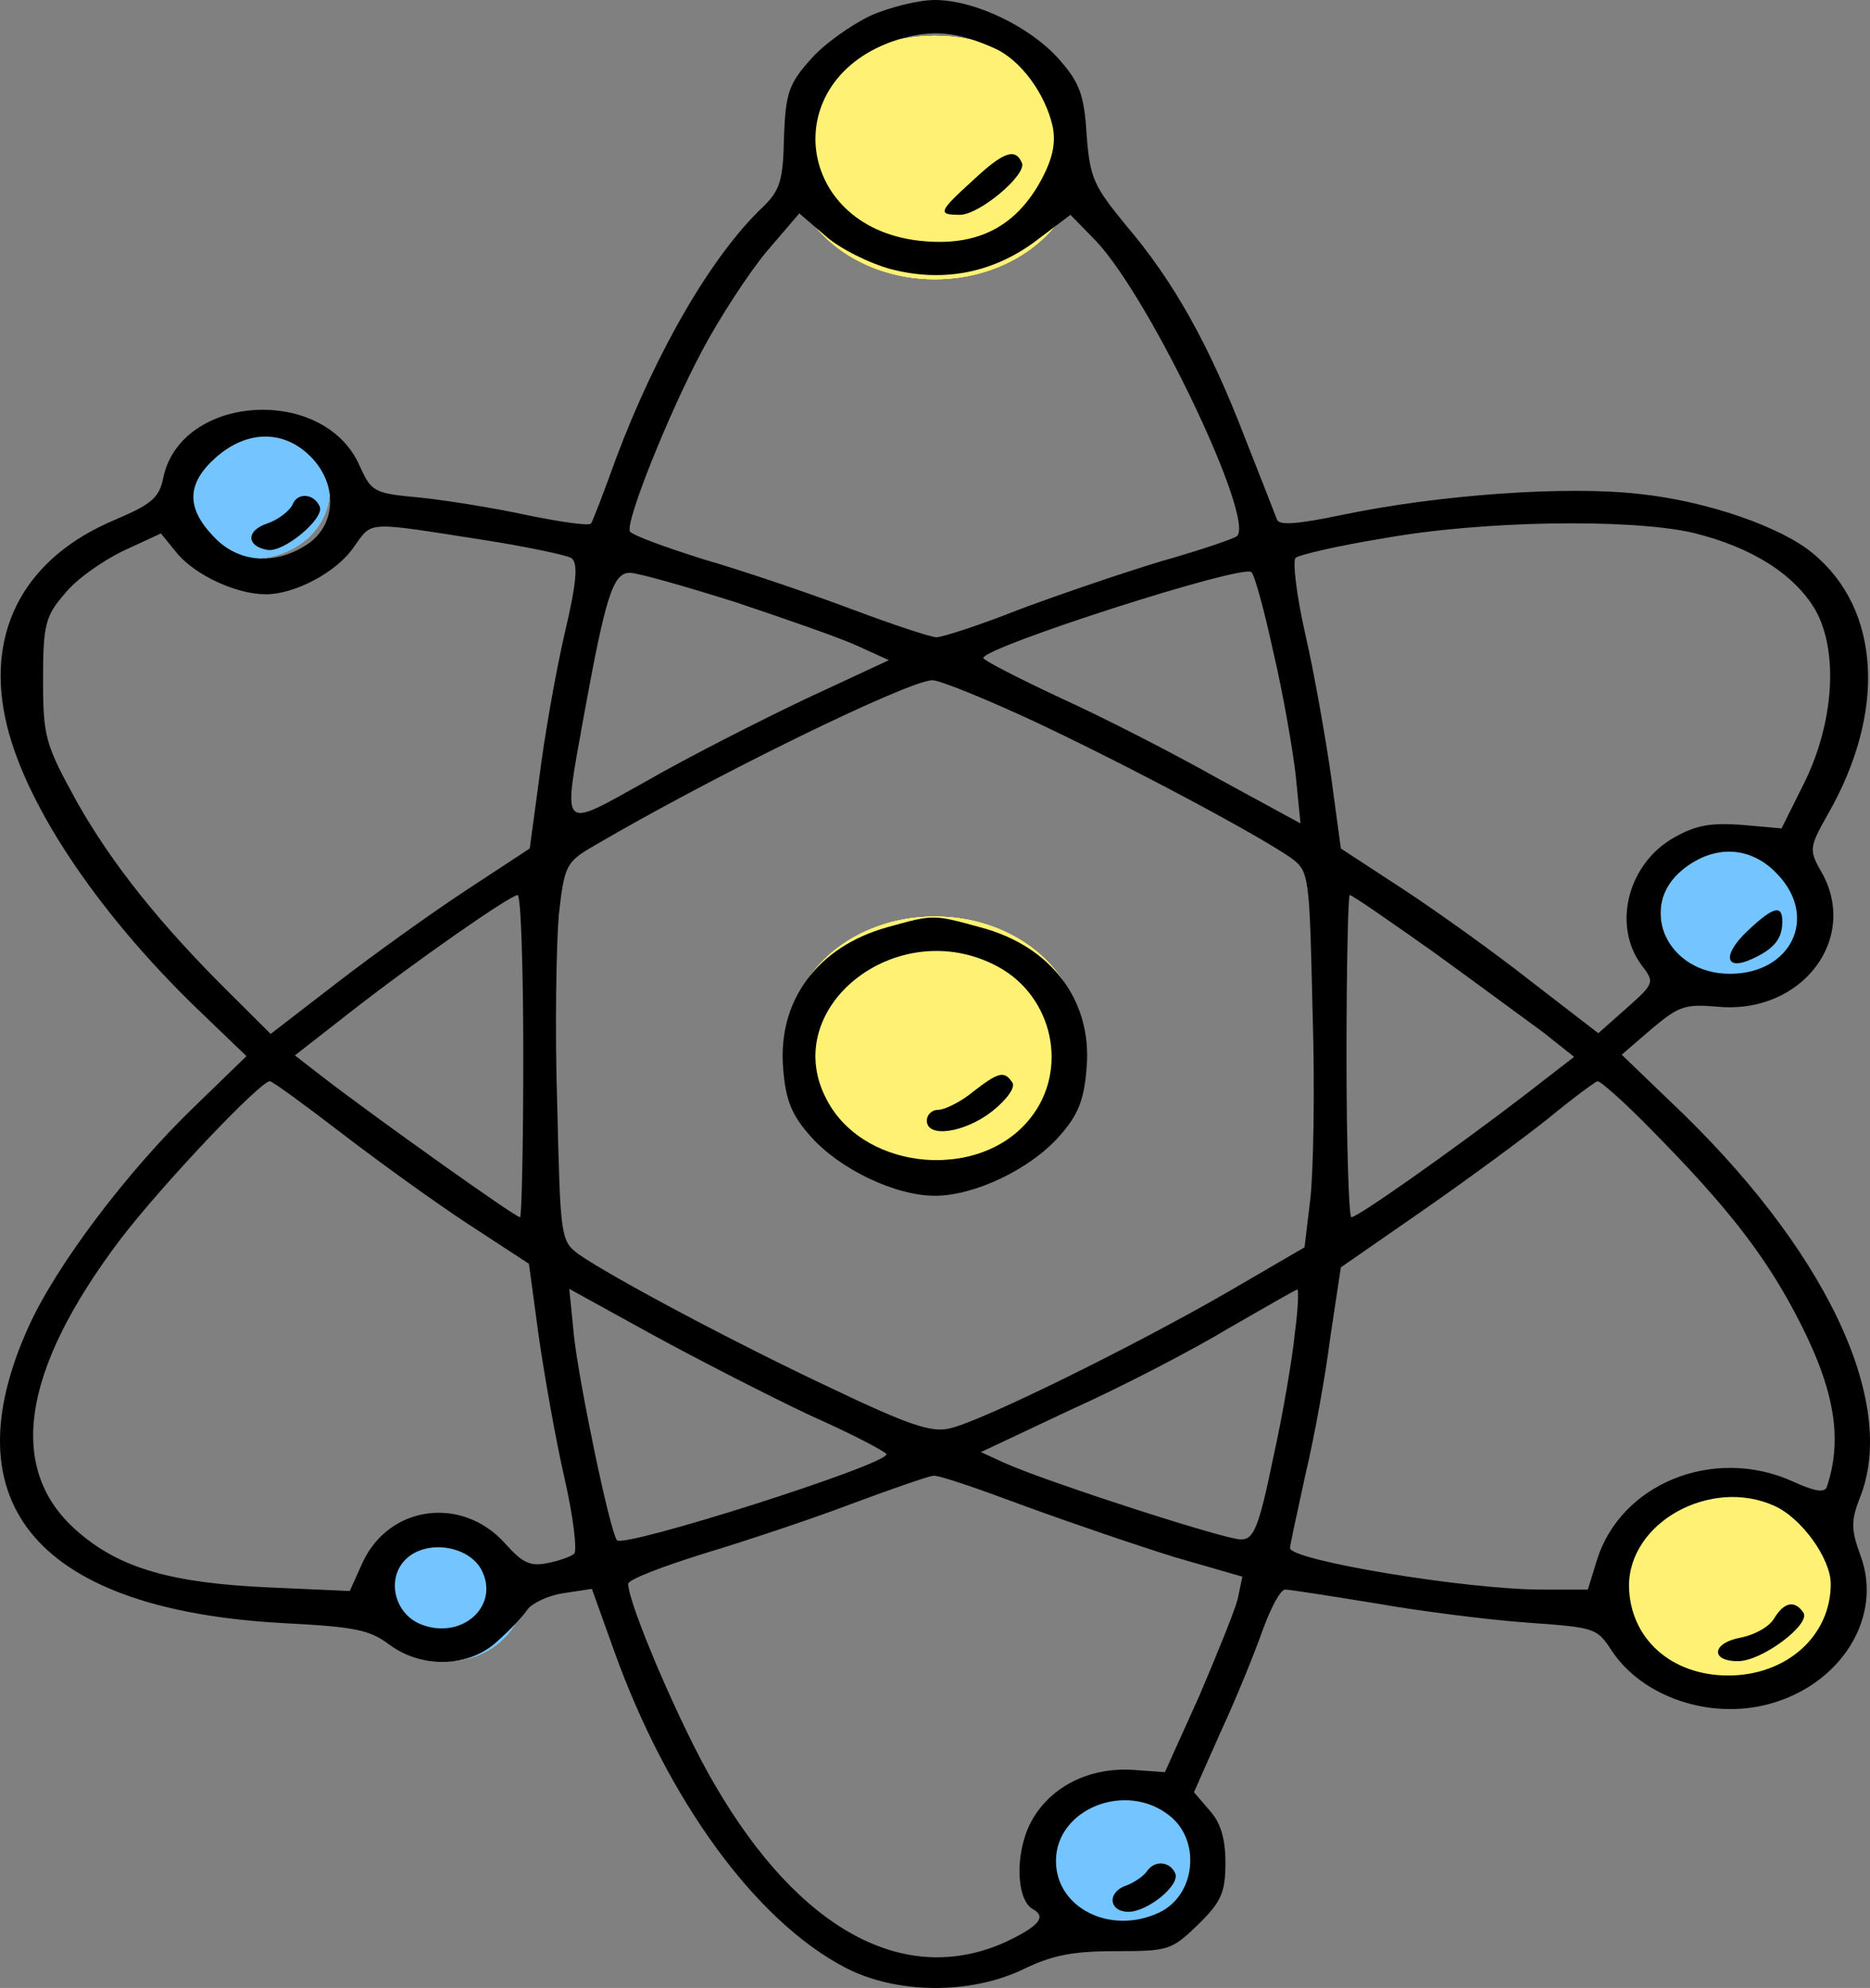 <svg width="459" height="488" viewBox="0 0 459 488" fill="none" xmlns="http://www.w3.org/2000/svg">
<rect x="0" y="0" width="459" height="488" fill="#808080" stroke="none"/>
<ellipse cx="229.473" cy="38.669" rx="35.658" ry="29.881" fill="#FFF173"/>
<ellipse cx="229.473" cy="38.669" rx="35.658" ry="29.881" fill="#FFF173"/>
<ellipse cx="229.473" cy="38.669" rx="35.658" ry="29.881" fill="#FFF173"/>
<ellipse cx="229.473" cy="38.669" rx="35.658" ry="29.881" fill="#FFF173"/>
<ellipse cx="229.473" cy="254.864" rx="35.658" ry="29.881" fill="#FFF173"/>
<ellipse cx="229.473" cy="254.864" rx="35.658" ry="29.881" fill="#FFF173"/>
<ellipse cx="229.473" cy="254.864" rx="35.658" ry="29.881" fill="#FFF173"/>
<ellipse cx="229.473" cy="254.864" rx="35.658" ry="29.881" fill="#FFF173"/>
<ellipse cx="426.585" cy="392.842" rx="28.725" ry="25.486" fill="#FFF173"/>
<ellipse cx="426.585" cy="392.842" rx="28.725" ry="25.486" fill="#FFF173"/>
<ellipse cx="426.585" cy="392.842" rx="28.725" ry="25.486" fill="#FFF173"/>
<ellipse cx="426.585" cy="392.842" rx="28.725" ry="25.486" fill="#FFF173"/>
<ellipse cx="274.046" cy="456.118" rx="18.82" ry="16.698" fill="#FFF173"/>
<ellipse cx="274.046" cy="456.118" rx="18.82" ry="16.698" fill="#FFF173"/>
<ellipse cx="274.046" cy="456.118" rx="18.82" ry="16.698" fill="#FFF173"/>
<ellipse cx="274.046" cy="456.118" rx="18.82" ry="16.698" fill="#73C4FF"/>
<ellipse cx="274.046" cy="456.118" rx="18.82" ry="16.698" fill="#73C4FF"/>
<ellipse cx="274.046" cy="456.118" rx="18.82" ry="16.698" fill="#73C4FF"/>
<ellipse cx="426.585" cy="224.104" rx="18.82" ry="16.698" fill="#FFF173"/>
<ellipse cx="426.585" cy="224.104" rx="18.82" ry="16.698" fill="#FFF173"/>
<ellipse cx="426.585" cy="224.104" rx="18.82" ry="16.698" fill="#FFF173"/>
<ellipse cx="426.585" cy="224.104" rx="18.82" ry="16.698" fill="#73C4FF"/>
<ellipse cx="426.585" cy="224.104" rx="18.82" ry="16.698" fill="#73C4FF"/>
<ellipse cx="426.585" cy="224.104" rx="18.82" ry="16.698" fill="#73C4FF"/>
<ellipse cx="62.077" cy="120.401" rx="18.82" ry="16.698" fill="#FFF173"/>
<ellipse cx="62.077" cy="120.401" rx="18.82" ry="16.698" fill="#FFF173"/>
<ellipse cx="62.077" cy="120.401" rx="18.82" ry="16.698" fill="#FFF173"/>
<ellipse cx="62.077" cy="120.401" rx="18.82" ry="16.698" fill="#73C4FF"/>
<ellipse cx="62.077" cy="120.401" rx="18.82" ry="16.698" fill="#73C4FF"/>
<ellipse cx="62.077" cy="120.401" rx="18.82" ry="16.698" fill="#73C4FF"/>
<ellipse cx="109.622" cy="391.084" rx="18.82" ry="16.698" fill="#FFF173"/>
<ellipse cx="109.622" cy="391.084" rx="18.82" ry="16.698" fill="#FFF173"/>
<ellipse cx="109.622" cy="391.084" rx="18.82" ry="16.698" fill="#FFF173"/>
<ellipse cx="109.622" cy="391.084" rx="18.82" ry="16.698" fill="#73C4FF"/>
<ellipse cx="109.622" cy="391.084" rx="18.82" ry="16.698" fill="#73C4FF"/>
<ellipse cx="109.622" cy="391.084" rx="18.82" ry="16.698" fill="#73C4FF"/>
<path d="M213.625 3.867C208.871 6.152 202.135 10.898 198.966 14.589C193.617 20.565 192.824 22.85 192.428 33.748C192.23 44.294 191.438 46.754 187.278 50.797C174.797 62.573 161.128 86.126 151.223 112.492C148.251 120.753 145.478 127.959 145.082 128.486C144.686 129.189 137.752 128.135 129.828 126.553C121.904 124.795 109.82 122.862 103.282 122.159C91.594 121.104 91.198 120.753 88.227 114.249C79.51 94.563 44.446 96.672 40.088 117.237C39.097 122.159 37.314 123.741 28.202 127.608C6.41 136.748 -3.297 154.324 1.26 176.12C5.42 196.333 23.447 223.577 48.606 247.833L60.492 259.258L47.814 271.562C31.173 287.556 13.74 310.758 7.005 325.698C-12.806 369.464 9.778 395.302 70.001 398.466C86.84 399.345 90.604 400.048 95.358 403.563C103.48 409.715 115.168 409.364 122.102 402.86C125.073 400.224 128.441 396.708 129.432 395.127C130.62 393.545 134.582 391.611 138.346 391.084L145.28 390.029L150.827 405.497C163.901 441.881 185.495 471.586 207.484 483.011C219.964 489.514 238.19 489.69 251.264 483.362C258.198 480.022 263.151 478.968 273.65 478.968C286.725 478.968 287.517 478.792 294.055 472.464C299.799 466.84 300.79 464.555 300.79 457.173C300.79 451.372 299.601 447.33 296.828 444.342L293.064 439.947L299.601 425.183C303.365 417.098 307.922 405.848 309.903 400.224C311.884 394.775 314.261 390.205 315.45 390.205C316.638 390.205 326.543 391.787 337.439 393.545C348.334 395.478 364.975 397.587 374.484 398.29C391.521 399.521 391.917 399.521 395.681 405.321C403.209 416.57 419.651 422.195 434.113 418.328C451.942 413.582 462.243 396.884 456.696 381.944C454.319 375.441 454.319 373.331 456.498 367.707C466.007 344.154 447.98 306.188 409.746 270.155L398.058 258.906L405.388 252.579C412.123 246.954 413.51 246.427 421.632 247.13C442.433 249.063 456.696 230.08 446.791 213.558C444.018 208.637 444.216 207.758 448.574 200.024C463.036 174.889 461.649 149.579 445.008 135.869C437.282 129.365 419.057 123.038 402.614 121.28C384.587 119.171 353.089 121.456 329.515 126.377C318.619 128.662 314.063 129.014 313.469 127.608C313.072 126.553 309.506 117.413 305.544 107.394C296.828 84.72 288.111 69.077 276.423 55.367C268.499 45.7 267.509 43.766 266.716 33.044C266.122 23.201 264.934 20.213 259.981 14.589C252.849 6.503 239.18 1.14263e-05 229.473 1.14263e-05C225.511 1.14263e-05 218.38 1.758 213.625 3.867ZM243.935 11.777C250.472 14.589 256.613 23.026 258.396 31.111C259.189 35.329 258.396 39.196 255.028 45.172C248.887 55.718 239.973 60.288 227.096 59.234C195.004 56.773 190.051 19.159 220.559 9.667C228.879 7.207 234.822 7.734 243.935 11.777ZM218.776 66.089C231.652 69.428 244.133 66.968 254.83 58.706L262.754 52.73L269.094 59.234C282.565 73.647 308.318 127.959 303.563 131.65C302.573 132.353 294.253 135.166 284.942 137.802C275.631 140.614 260.179 145.887 250.274 149.579C240.567 153.445 231.256 156.434 229.869 156.434C228.483 156.434 218.974 153.27 208.673 149.403C198.371 145.536 182.325 140.087 172.618 137.275C163.109 134.287 154.987 131.299 154.591 130.42C153.6 127.783 164.1 101.594 172.222 86.302C176.58 78.041 183.712 67.143 188.07 61.87L196.192 52.379L202.729 58.004C206.097 60.992 213.427 64.683 218.776 66.089ZM75.944 111.788C82.878 118.468 82.68 128.486 75.746 133.408C67.822 138.857 58.511 138.329 52.37 131.65C45.635 124.62 45.833 118.643 52.964 112.316C60.492 105.637 69.407 105.461 75.944 111.788ZM119.725 132.705C129.63 134.287 138.743 136.22 140.129 136.923C141.912 137.978 141.714 142.372 138.544 155.73C136.365 165.222 133.592 181.041 132.403 190.708L130.026 208.285L114.772 218.304C106.452 223.753 92.189 233.947 83.076 240.978L66.435 253.809L56.728 244.142C39.295 226.917 27.409 211.976 18.891 196.86C11.165 182.799 10.57 181.041 10.57 166.804C10.57 153.27 11.165 151.16 15.919 145.712C18.693 142.196 25.23 137.626 30.381 135.166L39.493 130.947L43.654 136.044C48.21 141.317 58.115 145.887 65.247 145.887C72.378 145.887 82.68 140.439 86.84 134.287C91.594 127.783 89.217 127.959 119.725 132.705ZM415.491 130.771C429.953 134.287 440.452 140.966 445.603 149.754C451.348 159.949 450.159 177.701 442.631 192.642L437.282 203.364L427.575 202.485C420.047 201.957 416.482 202.485 411.133 205.473C399.643 211.8 395.681 226.917 402.813 236.76C406.18 241.154 406.18 241.329 399.247 247.481L392.313 253.633L375.673 240.802C366.758 233.771 352.495 223.577 344.174 218.128L329.119 208.285L326.741 190.708C325.355 181.041 322.581 165.222 320.402 155.73C318.223 146.239 317.232 137.626 318.025 136.923C318.817 136.22 328.524 133.935 339.42 132.178C363.588 127.783 400.039 127.256 415.491 130.771ZM312.478 159.773C314.855 169.792 317.232 183.502 318.025 190.181L319.213 202.133L299.205 191.236C288.31 185.084 270.877 176.12 260.377 171.374C249.878 166.452 241.359 162.058 241.359 161.531C241.359 158.894 304.752 138.505 307.129 140.439C307.922 140.966 310.299 149.754 312.478 159.773ZM180.542 147.821C192.626 151.864 206.295 156.609 210.455 158.543L218.181 162.058L197.777 171.55C186.683 176.823 169.052 185.787 158.949 191.587C137.158 203.715 138.148 204.594 143.299 175.768C148.648 146.415 150.431 140.614 154.591 140.614C156.572 140.614 168.26 143.954 180.542 147.821ZM254.038 177.174C276.82 187.896 308.516 204.77 316.836 210.57C321.393 213.91 321.393 214.789 322.185 248.536C322.779 267.343 322.383 288.084 321.591 294.587L320.204 306.188L301.186 317.261C278.008 330.62 240.567 349.075 233.039 350.657C228.681 351.712 222.936 349.778 204.512 340.99C180.542 329.741 150.232 313.57 142.11 307.946C137.554 304.606 137.554 303.727 136.762 270.859C136.167 252.403 136.563 231.662 137.158 224.632C138.544 212.328 138.941 211.625 145.874 207.582C175.59 190.181 223.134 166.98 228.879 166.98C230.662 166.98 241.954 171.55 254.038 177.174ZM436.292 214.613C446.395 225.159 439.66 239.045 424.604 239.045C409.152 239.045 401.822 222.698 412.916 213.558C420.642 207.231 429.754 207.582 436.292 214.613ZM128.441 259.258C128.441 281.053 128.045 298.806 127.649 298.806C126.46 298.806 91.99 274.198 80.104 265.058L72.378 259.082L85.651 248.712C102.292 235.705 125.073 219.886 127.055 219.71C127.847 219.71 128.441 237.463 128.441 259.258ZM351.702 233.596C362.4 241.329 374.484 250.294 378.842 253.457L386.37 259.434L373.89 269.101C356.655 282.283 333.279 298.806 331.694 298.806C331.1 298.806 330.505 281.053 330.505 259.258C330.505 237.463 330.901 219.71 331.298 219.71C331.892 219.71 341.005 226.038 351.702 233.596ZM83.472 277.889C92.387 284.744 106.452 294.939 114.772 300.388L129.828 310.231L132.205 327.807C133.592 337.475 136.365 353.294 138.544 362.785C140.724 372.277 141.714 380.714 140.922 381.417C140.129 382.12 137.158 383.174 134.384 383.702C130.224 384.58 128.243 383.702 123.885 378.78C113.385 367.179 95.556 369.464 89.019 383.526L85.849 390.557L66.039 389.678C42.465 388.623 29.786 385.108 19.485 376.319C1.458 361.203 5.024 336.772 29.39 304.43C39.691 290.896 63.86 265.41 66.237 265.41C66.832 265.41 74.558 271.034 83.472 277.889ZM405.19 277.186C423.415 295.642 432.528 307.243 440.254 321.656C450.159 340.111 452.536 352.766 448.376 365.07C447.782 366.476 445.404 366.125 440.056 363.664C420.642 354.876 397.662 364.191 391.917 383.174L389.738 390.205H378.446C359.824 390.205 316.638 382.999 316.638 380.01C316.638 379.307 318.421 371.222 320.402 362.082C322.581 352.942 325.355 337.65 326.543 328.159L329.119 311.109L349.127 297.224C360.022 289.666 374.088 279.295 380.031 274.55C385.974 269.628 391.521 265.585 392.115 265.41C392.907 265.41 398.85 270.683 405.19 277.186ZM198.966 347.493C209.267 352.063 217.587 356.458 217.587 356.985C217.587 359.621 152.808 380.186 151.421 378.077C149.638 375.616 142.308 340.287 140.922 328.335L139.733 316.382L160.138 327.632C171.429 333.783 188.862 342.748 198.966 347.493ZM317.827 327.28C317.232 333.432 314.855 347.318 312.478 358.039C308.912 375.265 307.724 377.901 304.554 377.901C300.592 377.901 256.613 363.664 246.51 359.094L240.765 356.458L263.151 345.911C275.631 340.287 292.866 331.323 301.582 326.05C310.497 320.952 318.025 316.558 318.421 316.558C318.817 316.382 318.619 321.304 317.827 327.28ZM251.859 369.816C262.952 373.859 279.395 379.483 288.508 382.295L304.95 387.041L303.762 392.666C302.969 395.654 298.611 406.376 294.253 416.57L285.932 435.026L278.603 434.499C267.311 433.62 257.406 438.717 252.849 447.681C249.085 455.239 249.482 466.313 253.444 468.598C257.009 470.531 255.028 472.816 246.906 476.683C222.143 487.932 196.192 473.871 175.391 438.014C167.269 424.304 154.194 393.72 154.194 388.799C154.194 387.744 162.515 384.58 172.618 381.417C182.523 378.429 198.966 372.98 208.673 369.289C218.578 365.598 227.69 362.434 229.077 362.258C230.464 362.082 240.567 365.598 251.859 369.816ZM435.499 369.64C442.235 372.628 449.367 382.647 449.367 388.799C449.367 401.63 438.471 411.297 424.208 411.297C410.142 411.297 400.039 402.157 399.841 389.326C399.841 373.683 419.849 362.609 435.499 369.64ZM118.14 385.284C122.894 394.248 113.187 402.86 103.084 398.642C96.547 395.83 94.764 387.041 99.915 382.471C105.065 377.901 114.97 379.483 118.14 385.284ZM287.121 445.748C294.847 451.9 293.46 465.258 284.546 469.476C272.659 475.101 259.189 468.422 259.189 456.821C259.189 443.99 276.423 437.135 287.121 445.748Z" fill="black"/>
<path d="M238.982 44.118C230.266 52.027 230.068 52.73 235.614 52.73C240.369 52.73 251.859 43.063 250.868 40.075C249.283 36.208 246.312 37.263 238.982 44.118Z" fill="black"/>
<path d="M71.784 123.917C70.992 125.498 68.218 127.608 65.643 128.487C60.294 130.244 60.492 134.111 65.643 134.99C69.605 135.693 79.51 127.432 78.519 124.444C77.133 121.104 72.973 120.753 71.784 123.917Z" fill="black"/>
<path d="M217.785 227.62C200.748 232.365 190.843 245.548 192.23 262.246C192.824 270.155 194.409 273.847 198.965 278.944C206.097 287.029 219.766 293.533 229.473 293.533C239.18 293.533 252.849 287.029 259.981 278.944C264.537 273.847 266.122 270.155 266.716 262.07C268.103 245.548 258 232.19 240.567 227.62C229.077 224.456 229.077 224.456 217.785 227.62ZM244.925 237.287C258.594 244.669 262.358 262.773 252.849 274.55C240.765 289.841 212.833 287.556 203.324 270.683C190.249 247.833 220.162 223.928 244.925 237.287Z" fill="black"/>
<path d="M238.784 268.046C235.813 270.507 231.851 272.441 230.266 272.441C228.681 272.441 227.492 273.671 227.492 275.077C227.492 279.471 236.803 278.065 243.539 272.792C247.303 269.804 249.284 266.816 248.491 265.761C246.51 262.773 245.123 263.125 238.784 268.046Z" fill="black"/>
<path d="M428.962 228.498C422.623 234.475 423.415 238.517 430.151 235.353C435.499 232.893 437.48 230.432 437.48 226.213C437.48 221.995 435.301 222.522 428.962 228.498Z" fill="black"/>
<path d="M435.499 397.236C434.311 399.345 430.745 401.278 427.377 401.981C420.246 403.212 419.651 407.782 426.585 407.782C432.528 407.782 444.612 398.642 442.631 395.83C440.452 392.666 437.877 393.369 435.499 397.236Z" fill="black"/>
<path d="M281.574 459.282C280.782 460.512 278.405 462.094 276.622 462.797C271.669 464.379 272.065 469.301 277.018 469.301C281.574 469.301 289.498 462.973 288.508 459.985C287.319 456.997 283.555 456.469 281.574 459.282Z" fill="black"/>
</svg>
